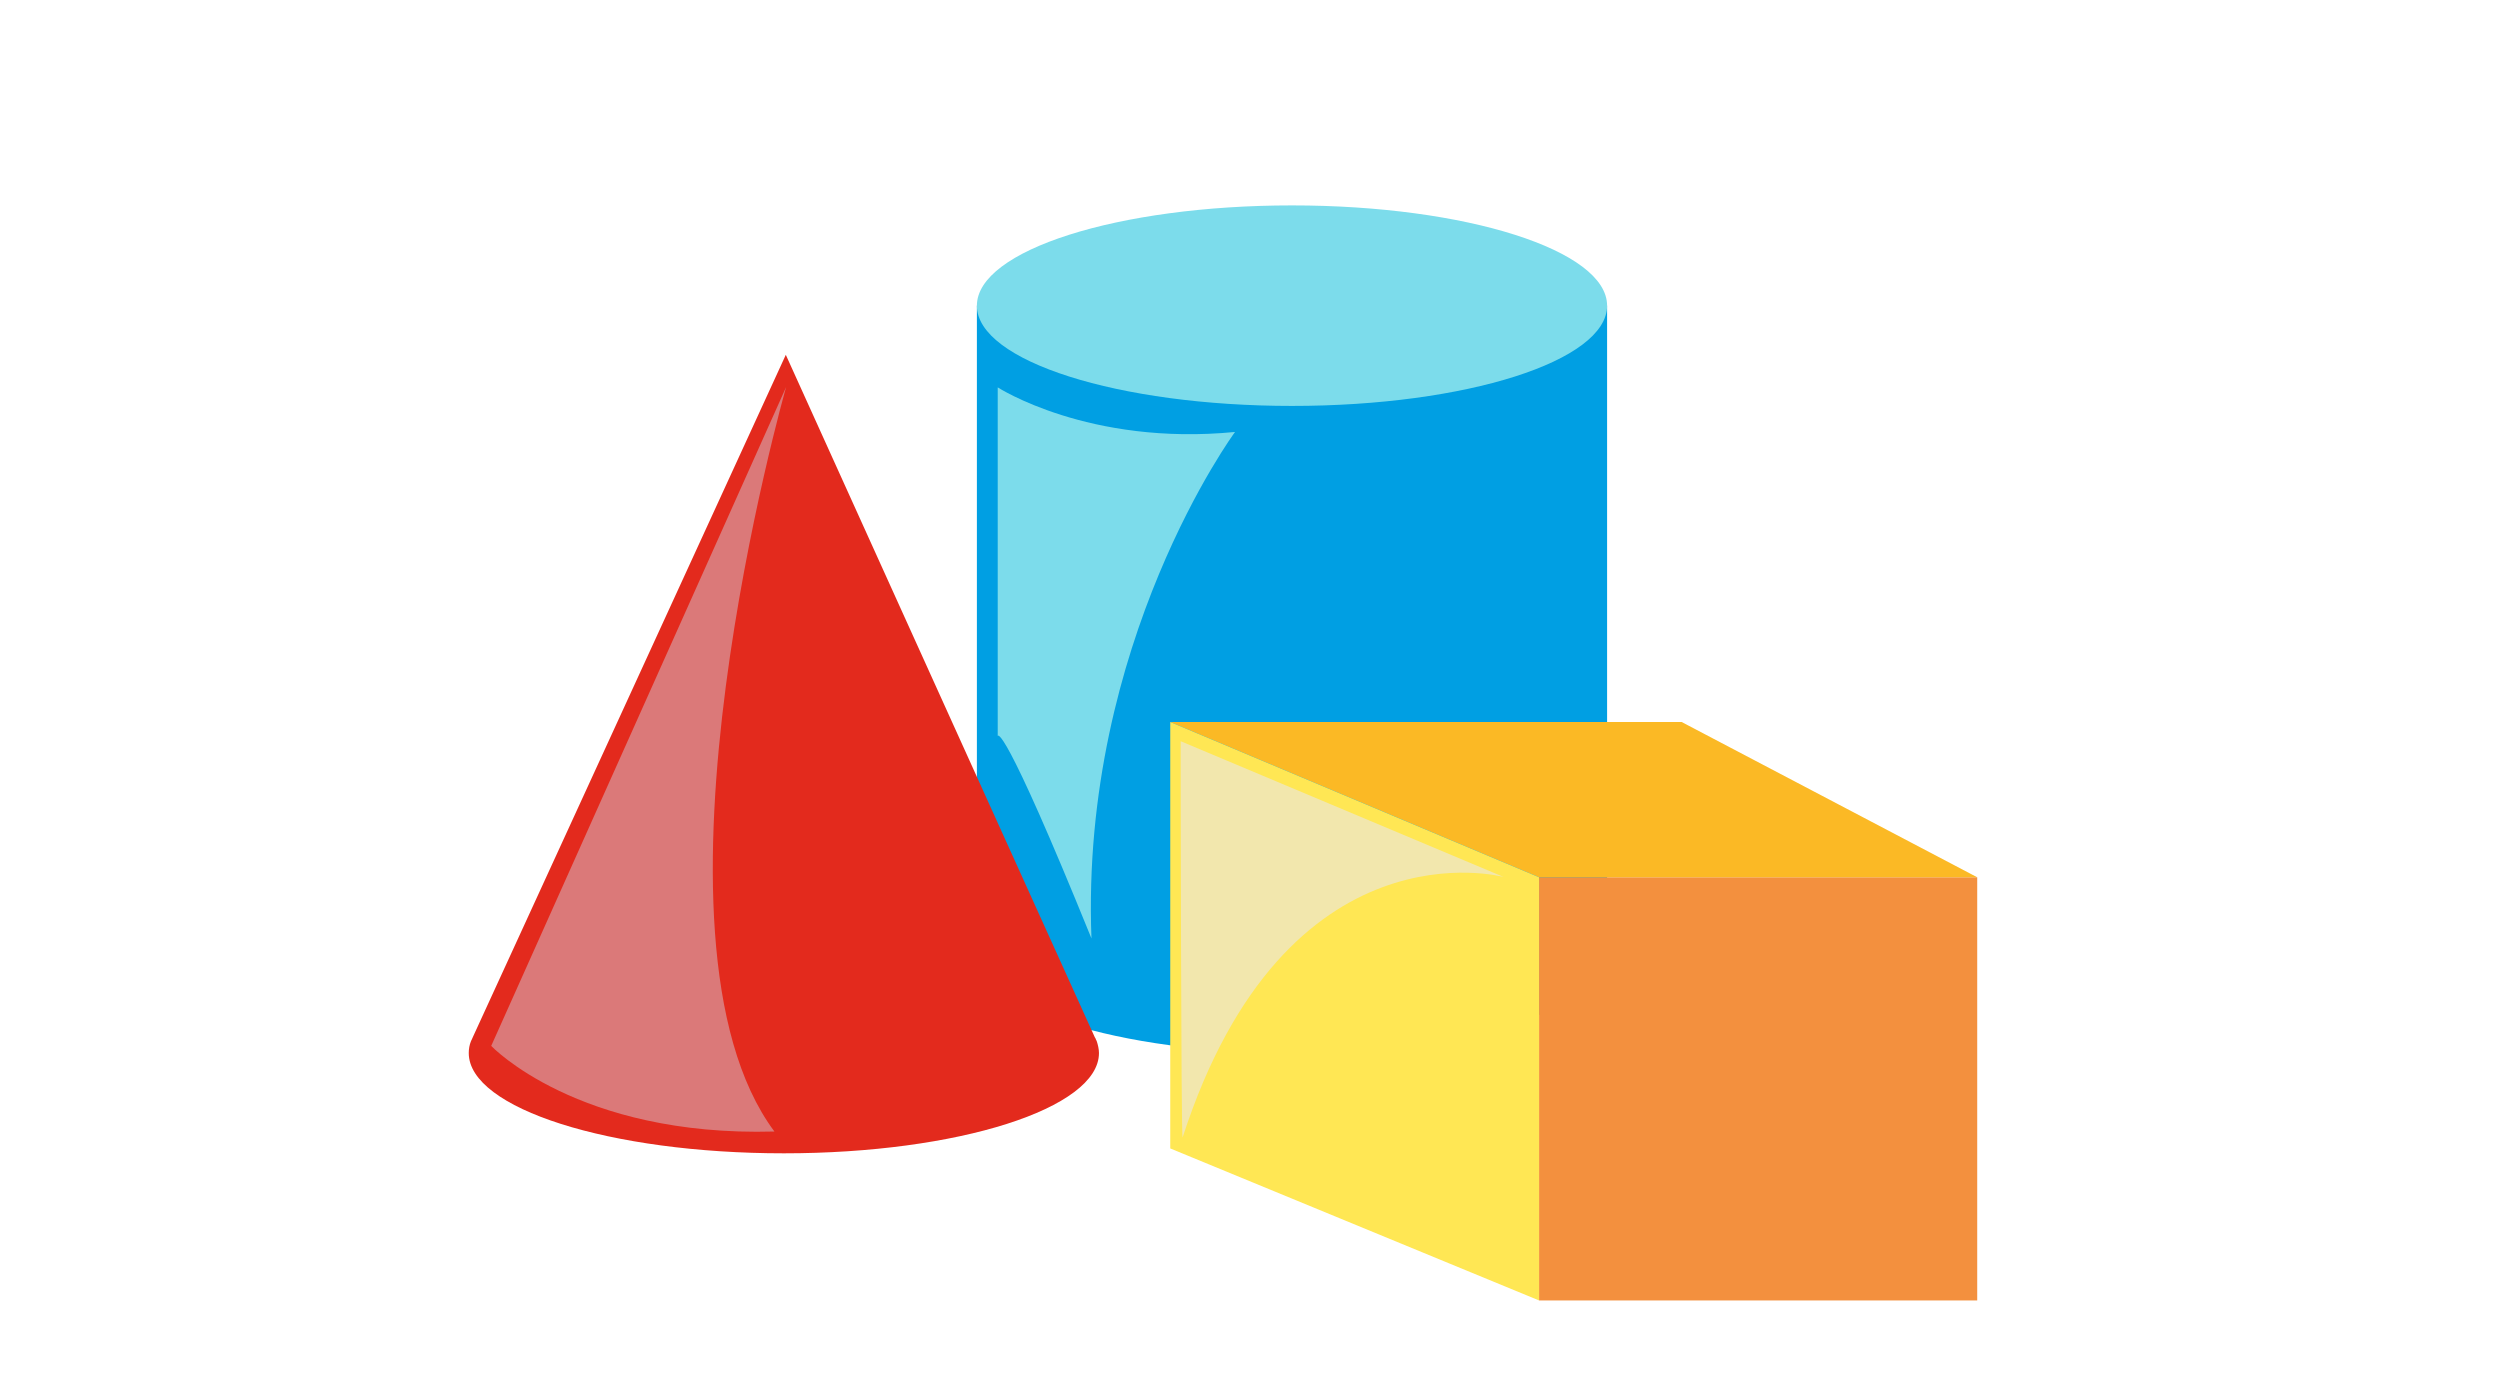 <svg xmlns="http://www.w3.org/2000/svg" viewBox="0 0 768 430"><style>.a{fill:#7CDCEB;}.b{flood-color:white;flood-opacity:1;}.c{stop-color:#FFF;}.d{stop-color:#FCFCFC;}.e{stop-color:#F2F2F2;}.f{stop-color:#E1E1E1;}.g{stop-color:#C9C9C9;}.h{stop-color:#ABABAB;}.i{stop-color:#858585;}.j{stop-color:#595959;}.k{stop-color:#272727;}.l{stop-color:#000;}</style><path d="M300.1 93.9v198.8c0 17 43.3 30.8 96.8 30.8 53.5 0 96.8-13.8 96.8-30.8V93.9H300.1z" fill="#009FE3"/><path d="M493.7 93.9c0 17-43.3 30.8-96.8 30.8 -53.4 0-96.8-13.8-96.8-30.8 0-17 43.3-30.8 96.8-30.8C450.4 63.1 493.7 76.9 493.7 93.9z" class="a"/><defs><filter filterUnits="userSpaceOnUse" x="306.5" y="119" width="72.9" height="169.4"><feFlood result="back" class="b"/><feBlend in="SourceGraphic" in2="back" mode="normal"/></filter></defs><mask maskUnits="userSpaceOnUse" x="306.5" y="119" width="72.9" height="169.4"><g filter="url(#Adobe_OpacityMaskFilter)"><defs><filter filterUnits="userSpaceOnUse" x="306.5" y="119" width="72.9" height="169.4"><feFlood result="back" class="b"/><feBlend in="SourceGraphic" in2="back" mode="normal"/></filter></defs><mask maskUnits="userSpaceOnUse" x="306.5" y="119" width="72.9" height="169.4"/><radialGradient cx="255.8" cy="166.3" r="144.1" gradientUnits="userSpaceOnUse"><stop offset="0.002" class="c"/><stop offset="0.167" class="d"/><stop offset="0.297" class="e"/><stop offset="0.416" class="f"/><stop offset="0.528" class="g"/><stop offset="0.635" class="h"/><stop offset="0.738" class="i"/><stop offset="0.839" class="j"/><stop offset="0.935" class="k"/><stop offset="1" class="l"/></radialGradient><path mask="url(#SVGID_1_)" d="M379.4 132.7c0 0-47.6 64.6-44.1 155.6 -27.6-68-28.8-62.2-28.8-62.2V119C306.5 119 334.4 137.1 379.4 132.7z" fill="url(#SVGID_2_)"/></g></mask><path d="M379.4 132.7c0 0-47.6 64.6-44.1 155.6 -27.6-68-28.8-62.2-28.8-62.2V119C306.5 119 334.4 137.1 379.4 132.7z" class="a"/><rect x="472.8" y="269.5" width="134.6" height="130" fill="#F3903E"/><polygon points="607.4 269.5 516.6 221.8 359.5 221.8 472.8 269.5 " fill="#FBB925"/><polygon points="472.8 399.5 472.8 269.5 359.5 221.8 359.5 352.8 " fill="#FFE754"/><defs><filter filterUnits="userSpaceOnUse" x="362.7" y="227.8" width="99.2" height="121.7"><feFlood result="back" class="b"/><feBlend in="SourceGraphic" in2="back" mode="normal"/></filter></defs><mask maskUnits="userSpaceOnUse" x="362.7" y="227.8" width="99.2" height="121.7"><g filter="url(#Adobe_OpacityMaskFilter_2_)"><defs><filter filterUnits="userSpaceOnUse" x="362.7" y="227.8" width="99.2" height="121.7"><feFlood result="back" class="b"/><feBlend in="SourceGraphic" in2="back" mode="normal"/></filter></defs><mask maskUnits="userSpaceOnUse" x="362.7" y="227.8" width="99.2" height="121.7"/><radialGradient cx="326.3" cy="213.5" r="136.3" gradientUnits="userSpaceOnUse"><stop offset="0.002" class="c"/><stop offset="0.167" class="d"/><stop offset="0.297" class="e"/><stop offset="0.416" class="f"/><stop offset="0.528" class="g"/><stop offset="0.635" class="h"/><stop offset="0.738" class="i"/><stop offset="0.839" class="j"/><stop offset="0.935" class="k"/><stop offset="1" class="l"/></radialGradient><path mask="url(#SVGID_3_)" d="M363.3 349.4c-0.5 1.6-0.6-121.7-0.6-121.7l99.2 41.7C461.9 269.4 395.1 251.3 363.3 349.4z" fill="url(#SVGID_4_)"/></g></mask><path d="M363.3 349.4c-0.5 1.6-0.6-121.7-0.6-121.7l99.2 41.7C461.9 269.4 395.1 251.3 363.3 349.4z" fill="#F2E7AD"/><path d="M336.9 319.8h0l-0.2-0.4c-0.1-0.3-0.2-0.5-0.4-0.8l-94.9-209.6 -96.1 209.5c-0.1 0.3-0.3 0.6-0.4 0.9l-0.2 0.4h0c-0.5 1.2-0.7 2.5-0.7 3.7 0 17 43.3 30.8 96.8 30.8 53.5 0 96.8-13.8 96.8-30.8C337.6 322.3 337.3 321 336.9 319.8z" fill="#E32A1D"/><defs><filter filterUnits="userSpaceOnUse" x="150.9" y="118.9" width="90.6" height="228.9"><feFlood result="back" class="b"/><feBlend in="SourceGraphic" in2="back" mode="normal"/></filter></defs><mask maskUnits="userSpaceOnUse" x="150.9" y="118.9" width="90.6" height="228.9"><g filter="url(#Adobe_OpacityMaskFilter_4_)"><defs><filter filterUnits="userSpaceOnUse" x="150.9" y="118.9" width="90.6" height="228.9"><feFlood result="back" class="b"/><feBlend in="SourceGraphic" in2="back" mode="normal"/></filter></defs><mask maskUnits="userSpaceOnUse" x="150.9" y="118.9" width="90.6" height="228.9"/><radialGradient cx="89.4" cy="196.6" r="188.4" gradientUnits="userSpaceOnUse"><stop offset="0.002" class="c"/><stop offset="0.167" class="d"/><stop offset="0.297" class="e"/><stop offset="0.416" class="f"/><stop offset="0.528" class="g"/><stop offset="0.635" class="h"/><stop offset="0.738" class="i"/><stop offset="0.839" class="j"/><stop offset="0.935" class="k"/><stop offset="1" class="l"/></radialGradient><path mask="url(#SVGID_5_)" d="M241.5 118.9L150.9 321.3c0 0 26.5 28 87 26.3C193.3 287.7 241.5 118.9 241.5 118.9z" fill="url(#SVGID_6_)"/></g></mask><path d="M241.5 118.9L150.9 321.3c0 0 26.5 28 87 26.3C193.3 287.7 241.5 118.9 241.5 118.9z" fill="#DB7979"/></svg>